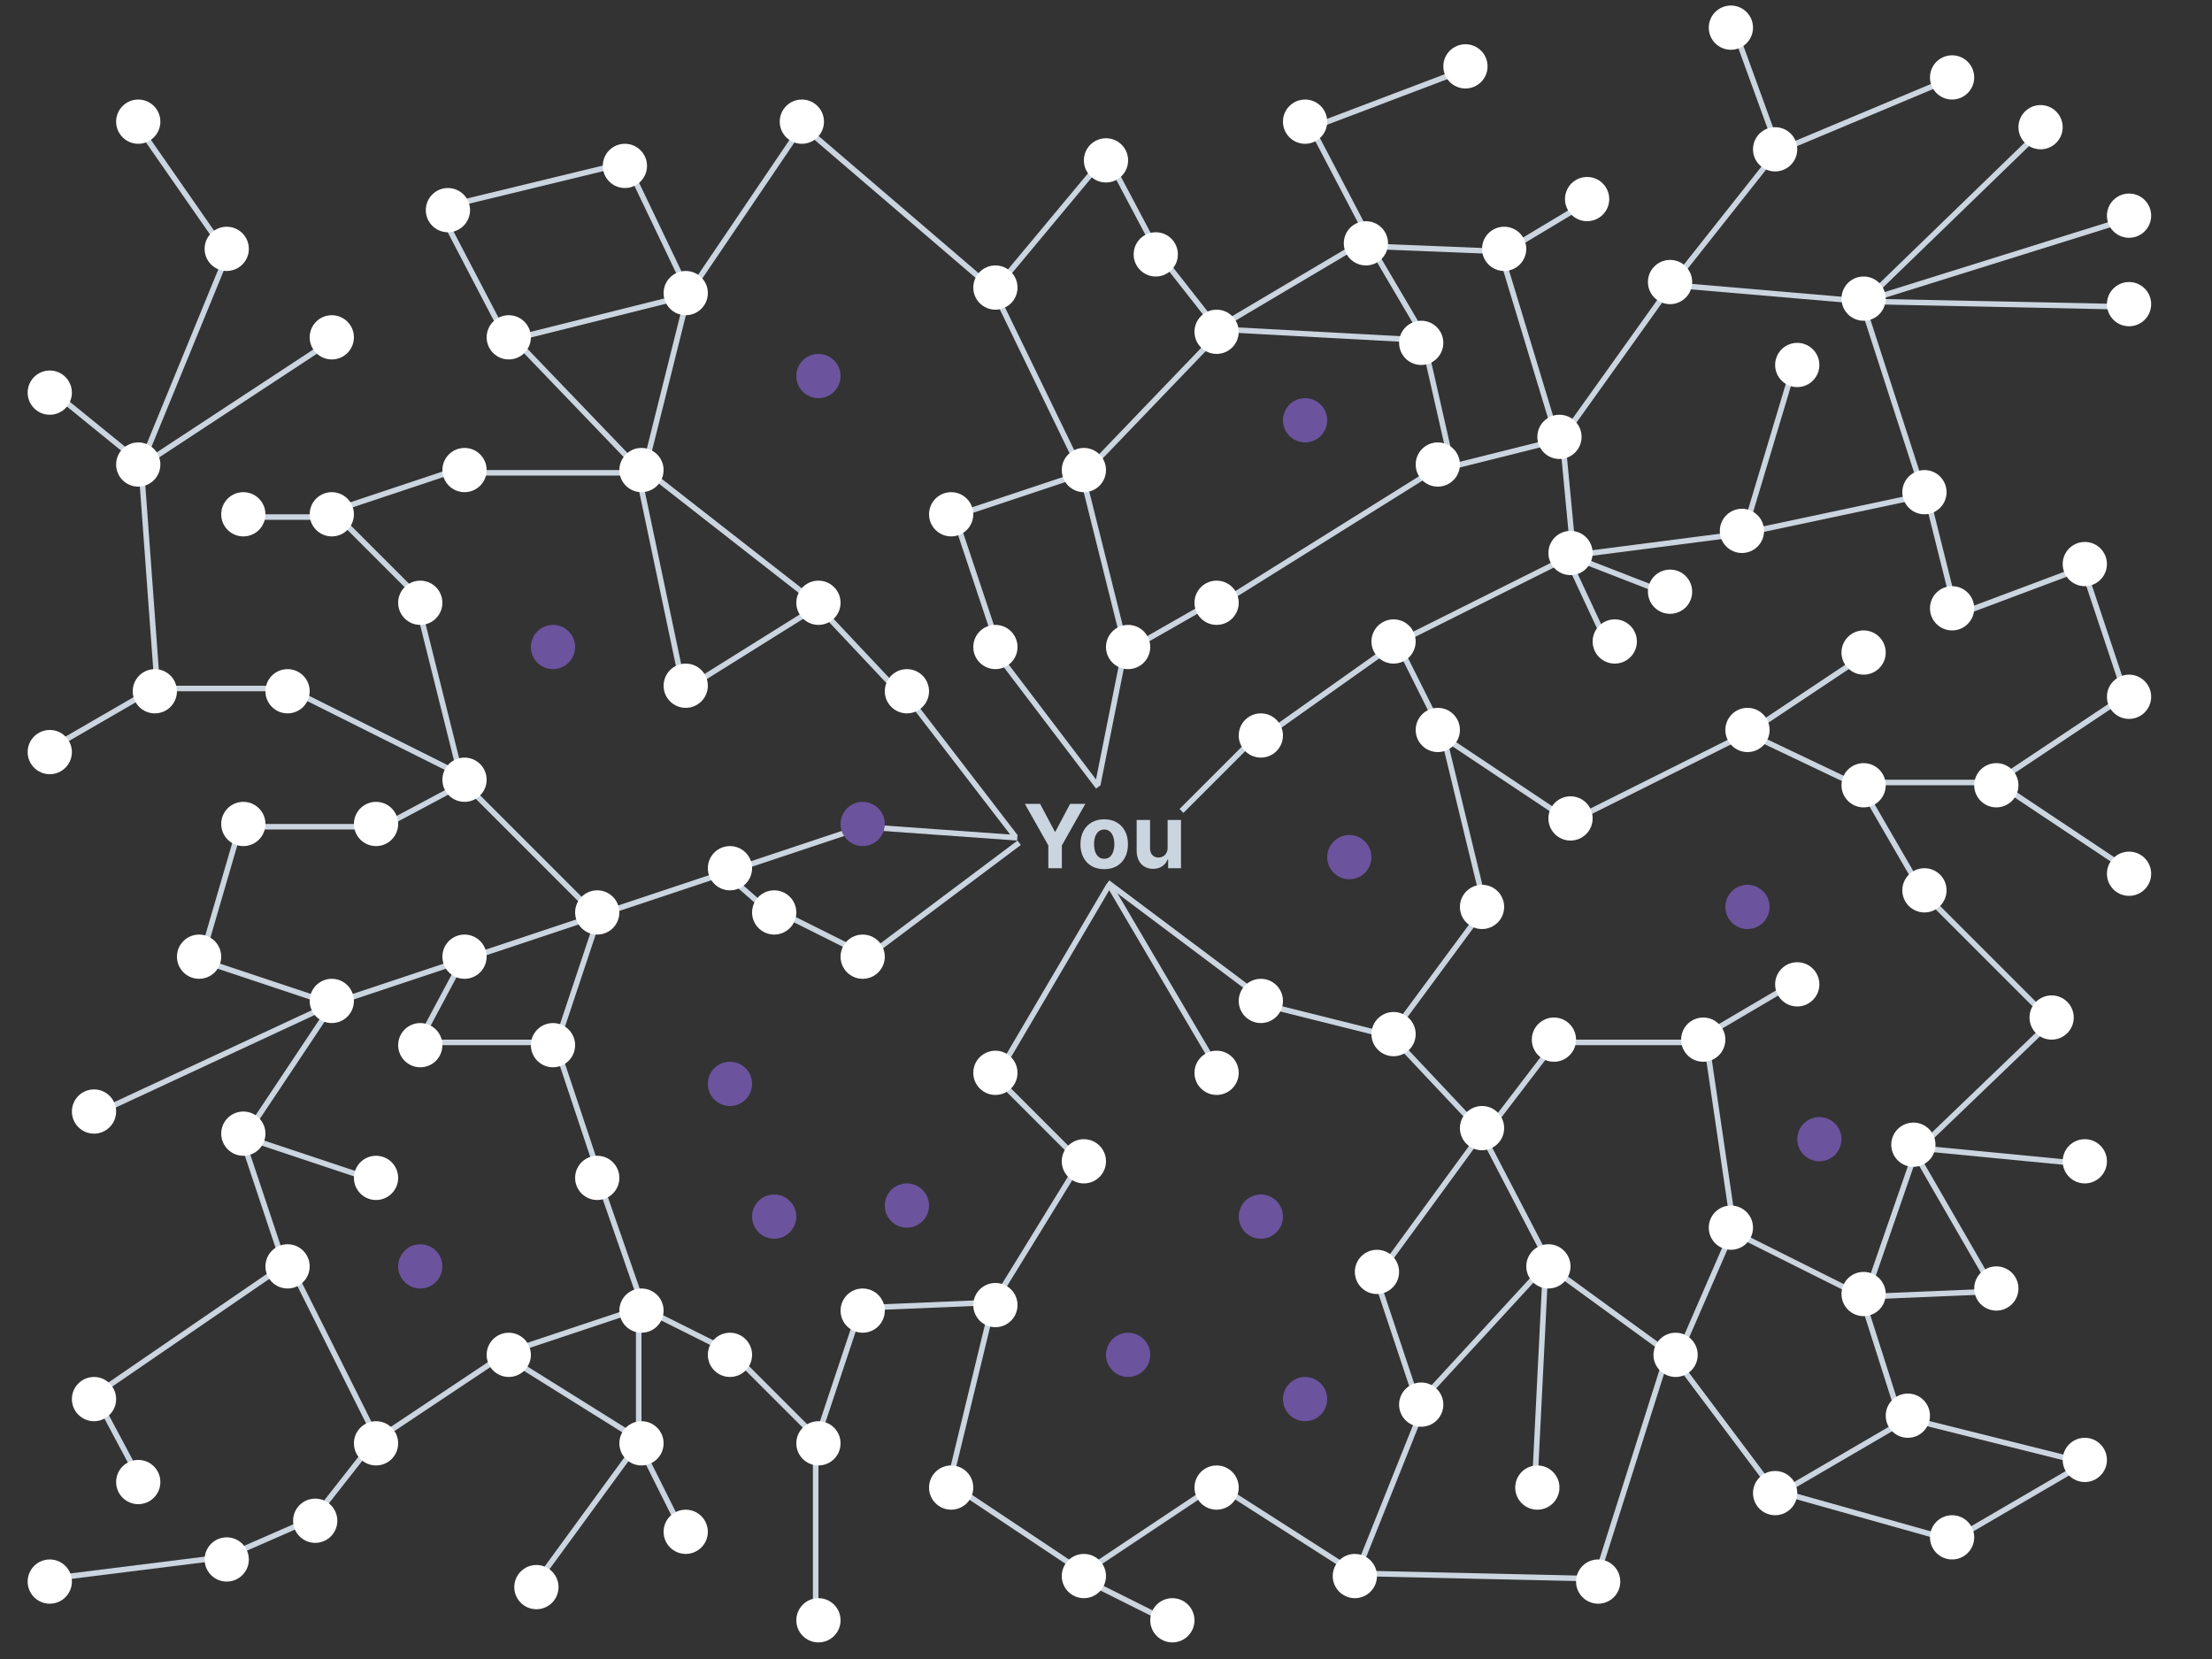 <svg width="400" height="300" viewBox="0 0 400 300" fill="none" xmlns="http://www.w3.org/2000/svg">
<rect x="0" y="0" width="400" height="300" fill="#333333" stroke="none"/>
<line x1="213.646" y1="146.646" x2="227.646" y2="132.646" stroke="#CBD5E0"/>
<line x1="198.51" y1="141.902" x2="203.51" y2="116.902" stroke="#CBD5E0"/>
<line x1="198.602" y1="142.303" x2="179.602" y2="117.303" stroke="#CBD5E0"/>
<line x1="172.474" y1="92.842" x2="180.474" y2="116.842" stroke="#CBD5E0"/>
<line x1="196.158" y1="85.474" x2="172.158" y2="93.474" stroke="#CBD5E0"/>
<line x1="220.361" y1="60.346" x2="196.361" y2="85.346" stroke="#CBD5E0"/>
<line x1="209.393" y1="45.691" x2="220.393" y2="59.691" stroke="#CBD5E0"/>
<line x1="200.442" y1="28.766" x2="209.442" y2="45.766" stroke="#CBD5E0"/>
<line x1="179.616" y1="52.68" x2="199.616" y2="28.68" stroke="#CBD5E0"/>
<line x1="220.027" y1="59.501" x2="257.027" y2="61.501" stroke="#CBD5E0"/>
<line x1="219.745" y1="59.57" x2="246.745" y2="43.57" stroke="#CBD5E0"/>
<line x1="271.98" y1="45.5" x2="246.98" y2="44.5" stroke="#CBD5E0"/>
<line x1="287.257" y1="36.429" x2="272.257" y2="45.429" stroke="#CBD5E0"/>
<line x1="183.604" y1="151.305" x2="163.604" y2="125.305" stroke="#CBD5E0"/>
<line x1="163.636" y1="126.343" x2="147.636" y2="109.343" stroke="#CBD5E0"/>
<line x1="148.265" y1="109.424" x2="124.265" y2="124.424" stroke="#CBD5E0"/>
<line x1="116.308" y1="84.606" x2="148.308" y2="109.606" stroke="#CBD5E0"/>
<line x1="92.361" y1="60.654" x2="116.361" y2="85.654" stroke="#CBD5E0"/>
<line x1="123.511" y1="124.103" x2="115.511" y2="86.103" stroke="#CBD5E0"/>
<line x1="83.515" y1="141.121" x2="75.515" y2="109.121" stroke="#CBD5E0"/>
<line x1="60" y1="93.5" x2="44" y2="93.5" stroke="#CBD5E0"/>
<line x1="60.354" y1="92.646" x2="76.354" y2="108.646" stroke="#CBD5E0"/>
<line x1="59.842" y1="92.526" x2="83.842" y2="84.526" stroke="#CBD5E0"/>
<line x1="116" y1="85.5" x2="84" y2="85.5" stroke="#CBD5E0"/>
<line x1="124.485" y1="53.121" x2="116.485" y2="85.121" stroke="#CBD5E0"/>
<line x1="113.451" y1="29.784" x2="124.451" y2="52.784" stroke="#CBD5E0"/>
<line x1="79.882" y1="37.514" x2="112.882" y2="29.514" stroke="#CBD5E0"/>
<line x1="91.557" y1="61.231" x2="79.557" y2="38.231" stroke="#CBD5E0"/>
<line x1="124.121" y1="53.485" x2="92.121" y2="61.485" stroke="#CBD5E0"/>
<line x1="145.414" y1="22.28" x2="124.414" y2="53.28" stroke="#CBD5E0"/>
<line x1="179.675" y1="52.38" x2="144.675" y2="22.38" stroke="#CBD5E0"/>
<line x1="195.55" y1="85.218" x2="179.55" y2="52.218" stroke="#CBD5E0"/>
<line x1="203.515" y1="117.121" x2="195.515" y2="85.121" stroke="#CBD5E0"/>
<line x1="218.248" y1="109.434" x2="204.248" y2="117.434" stroke="#CBD5E0"/>
<line x1="260.265" y1="84.424" x2="220.265" y2="109.424" stroke="#CBD5E0"/>
<line x1="257.488" y1="61.889" x2="262.488" y2="83.889" stroke="#CBD5E0"/>
<line x1="282.121" y1="79.485" x2="262.121" y2="84.485" stroke="#CBD5E0"/>
<line x1="247.431" y1="43.746" x2="257.431" y2="60.746" stroke="#CBD5E0"/>
<line x1="236.443" y1="21.768" x2="247.443" y2="42.768" stroke="#CBD5E0"/>
<line x1="265.177" y1="12.467" x2="236.177" y2="23.468" stroke="#CBD5E0"/>
<line x1="281.521" y1="79.145" x2="271.521" y2="46.145" stroke="#CBD5E0"/>
<line x1="183.964" y1="151.499" x2="155.964" y2="149.499" stroke="#CBD5E0"/>
<line x1="184.3" y1="152.4" x2="156.3" y2="173.4" stroke="#CBD5E0"/>
<line x1="200.431" y1="160.254" x2="180.431" y2="194.254" stroke="#CBD5E0"/>
<line x1="195.646" y1="210.354" x2="179.646" y2="194.354" stroke="#CBD5E0"/>
<line x1="179.574" y1="235.738" x2="195.574" y2="209.738" stroke="#CBD5E0"/>
<line x1="155.979" y1="236.5" x2="179.979" y2="235.5" stroke="#CBD5E0"/>
<line x1="147.526" y1="260.842" x2="155.526" y2="236.842" stroke="#CBD5E0"/>
<line x1="132.354" y1="244.646" x2="148.354" y2="260.646" stroke="#CBD5E0"/>
<line x1="147.5" y1="293" x2="147.5" y2="261" stroke="#CBD5E0"/>
<line x1="171.514" y1="268.882" x2="179.514" y2="235.882" stroke="#CBD5E0"/>
<line x1="172.277" y1="268.584" x2="196.277" y2="284.584" stroke="#CBD5E0"/>
<line x1="211.776" y1="293.447" x2="195.776" y2="285.447" stroke="#CBD5E0"/>
<line x1="195.723" y1="284.584" x2="219.723" y2="268.584" stroke="#CBD5E0"/>
<line x1="220.27" y1="268.579" x2="245.27" y2="284.579" stroke="#CBD5E0"/>
<line x1="257.464" y1="254.186" x2="245.464" y2="284.186" stroke="#CBD5E0"/>
<line x1="256.526" y1="254.158" x2="248.526" y2="230.158" stroke="#CBD5E0"/>
<line x1="256.632" y1="253.661" x2="279.632" y2="228.661" stroke="#CBD5E0"/>
<line x1="277.501" y1="268.975" x2="279.501" y2="228.975" stroke="#CBD5E0"/>
<line x1="288.523" y1="285.849" x2="301.523" y2="244.849" stroke="#CBD5E0"/>
<line x1="245.011" y1="284.5" x2="289.011" y2="285.5" stroke="#CBD5E0"/>
<line x1="200.431" y1="159.746" x2="220.431" y2="193.746" stroke="#CBD5E0"/>
<line x1="200.3" y1="159.6" x2="228.3" y2="180.6" stroke="#CBD5E0"/>
<line x1="251.879" y1="187.485" x2="227.879" y2="181.485" stroke="#CBD5E0"/>
<line x1="267.636" y1="204.343" x2="251.636" y2="187.343" stroke="#CBD5E0"/>
<line x1="268.404" y1="204.295" x2="249.404" y2="230.295" stroke="#CBD5E0"/>
<line x1="280.556" y1="229.231" x2="267.556" y2="204.231" stroke="#CBD5E0"/>
<line x1="302.706" y1="245.404" x2="280.706" y2="229.404" stroke="#CBD5E0"/>
<line x1="320.6" y1="269.3" x2="302.6" y2="245.3" stroke="#CBD5E0"/>
<line x1="352.865" y1="278.481" x2="320.865" y2="269.481" stroke="#CBD5E0"/>
<line x1="345.252" y1="256.432" x2="321.252" y2="270.432" stroke="#CBD5E0"/>
<line x1="313.459" y1="222.199" x2="303.459" y2="245.199" stroke="#CBD5E0"/>
<line x1="281.397" y1="188.304" x2="268.397" y2="205.304" stroke="#CBD5E0"/>
<line x1="268.402" y1="164.297" x2="251.402" y2="187.297" stroke="#CBD5E0"/>
<line x1="260.486" y1="130.882" x2="268.486" y2="163.882" stroke="#CBD5E0"/>
<line x1="252.447" y1="115.776" x2="260.447" y2="131.776" stroke="#CBD5E0"/>
<line x1="290.547" y1="116.211" x2="283.547" y2="101.211" stroke="#CBD5E0"/>
<line x1="301.819" y1="107.466" x2="283.819" y2="100.466" stroke="#CBD5E0"/>
<line x1="315.521" y1="95.856" x2="324.521" y2="65.856" stroke="#CBD5E0"/>
<line x1="347.524" y1="88.154" x2="336.524" y2="54.154" stroke="#CBD5E0"/>
<line x1="348.104" y1="89.489" x2="315.104" y2="96.489" stroke="#CBD5E0"/>
<line x1="348.485" y1="89.879" x2="353.485" y2="109.879" stroke="#CBD5E0"/>
<line x1="377.176" y1="102.468" x2="353.176" y2="111.468" stroke="#CBD5E0"/>
<line x1="384.526" y1="126.158" x2="376.526" y2="102.158" stroke="#CBD5E0"/>
<line x1="360.723" y1="141.584" x2="384.723" y2="125.584" stroke="#CBD5E0"/>
<line x1="361.277" y1="141.584" x2="385.277" y2="157.584" stroke="#CBD5E0"/>
<line x1="337" y1="141.5" x2="361" y2="141.5" stroke="#CBD5E0"/>
<line x1="347.567" y1="161.251" x2="336.567" y2="142.251" stroke="#CBD5E0"/>
<line x1="336.785" y1="142.451" x2="315.785" y2="132.451" stroke="#CBD5E0"/>
<line x1="337.277" y1="118.416" x2="316.277" y2="132.416" stroke="#CBD5E0"/>
<line x1="316.224" y1="132.447" x2="284.224" y2="148.447" stroke="#CBD5E0"/>
<line x1="283.723" y1="148.416" x2="259.723" y2="132.416" stroke="#CBD5E0"/>
<line x1="308" y1="188.5" x2="281" y2="188.5" stroke="#CBD5E0"/>
<line x1="307.746" y1="187.569" x2="324.746" y2="177.569" stroke="#CBD5E0"/>
<line x1="308.495" y1="187.927" x2="313.495" y2="221.927" stroke="#CBD5E0"/>
<line x1="336.776" y1="234.447" x2="312.776" y2="222.447" stroke="#CBD5E0"/>
<line x1="346.472" y1="208.164" x2="337.473" y2="234.164" stroke="#CBD5E0"/>
<line x1="371.346" y1="184.361" x2="346.346" y2="208.361" stroke="#CBD5E0"/>
<line x1="370.646" y1="184.354" x2="347.646" y2="161.354" stroke="#CBD5E0"/>
<line x1="376.952" y1="210.498" x2="345.952" y2="207.498" stroke="#CBD5E0"/>
<line x1="360.567" y1="233.25" x2="345.567" y2="207.25" stroke="#CBD5E0"/>
<line x1="361.021" y1="233.5" x2="337.021" y2="234.5" stroke="#CBD5E0"/>
<line x1="343.524" y1="256.152" x2="336.524" y2="234.152" stroke="#CBD5E0"/>
<line x1="377.252" y1="264.432" x2="353.252" y2="278.432" stroke="#CBD5E0"/>
<line x1="376.879" y1="264.485" x2="344.879" y2="256.485" stroke="#CBD5E0"/>
<line x1="140.224" y1="164.553" x2="156.224" y2="172.553" stroke="#CBD5E0"/>
<line x1="139.671" y1="165.376" x2="131.671" y2="158.376" stroke="#CBD5E0"/>
<line x1="156.158" y1="149.474" x2="132.158" y2="157.474" stroke="#CBD5E0"/>
<line x1="132.158" y1="157.474" x2="108.158" y2="165.474" stroke="#CBD5E0"/>
<line x1="108.158" y1="165.474" x2="84.158" y2="173.474" stroke="#CBD5E0"/>
<line x1="108.474" y1="165.158" x2="100.474" y2="189.158" stroke="#CBD5E0"/>
<line x1="76" y1="188.5" x2="100" y2="188.5" stroke="#CBD5E0"/>
<line x1="75.559" y1="188.765" x2="83.559" y2="173.765" stroke="#CBD5E0"/>
<line x1="100.474" y1="188.842" x2="108.474" y2="212.842" stroke="#CBD5E0"/>
<line x1="108.472" y1="213.836" x2="116.472" y2="236.836" stroke="#CBD5E0"/>
<line x1="116.224" y1="236.553" x2="132.224" y2="244.553" stroke="#CBD5E0"/>
<line x1="91.842" y1="244.526" x2="115.842" y2="236.526" stroke="#CBD5E0"/>
<line x1="115.5" y1="261" x2="115.5" y2="237" stroke="#CBD5E0"/>
<line x1="123.553" y1="277.224" x2="115.553" y2="261.224" stroke="#CBD5E0"/>
<line x1="96.596" y1="286.705" x2="115.596" y2="260.705" stroke="#CBD5E0"/>
<line x1="115.735" y1="260.424" x2="91.735" y2="245.424" stroke="#CBD5E0"/>
<line x1="67.723" y1="260.584" x2="91.723" y2="244.584" stroke="#CBD5E0"/>
<line x1="56.607" y1="274.691" x2="67.607" y2="260.691" stroke="#CBD5E0"/>
<line x1="40.8" y1="281.542" x2="56.8" y2="274.542" stroke="#CBD5E0"/>
<line x1="8.938" y1="285.504" x2="40.938" y2="281.504" stroke="#CBD5E0"/>
<line x1="17.441" y1="252.765" x2="25.441" y2="267.765" stroke="#CBD5E0"/>
<line x1="107.646" y1="165.354" x2="83.646" y2="141.354" stroke="#CBD5E0"/>
<line x1="52.224" y1="124.553" x2="84.224" y2="140.553" stroke="#CBD5E0"/>
<line x1="28" y1="124.5" x2="52" y2="124.5" stroke="#CBD5E0"/>
<line x1="8.749" y1="135.567" x2="27.75" y2="124.567" stroke="#CBD5E0"/>
<line x1="25.499" y1="83.963" x2="28.499" y2="124.964" stroke="#CBD5E0"/>
<line x1="9.315" y1="70.612" x2="25.315" y2="83.612" stroke="#CBD5E0"/>
<line x1="60.275" y1="61.418" x2="25.275" y2="84.418" stroke="#CBD5E0"/>
<line x1="41.463" y1="45.19" x2="25.463" y2="84.19" stroke="#CBD5E0"/>
<line x1="40.59" y1="45.285" x2="24.59" y2="22.285" stroke="#CBD5E0"/>
<line x1="84.158" y1="173.474" x2="60.158" y2="181.474" stroke="#CBD5E0"/>
<line x1="59.842" y1="181.474" x2="35.842" y2="173.474" stroke="#CBD5E0"/>
<line x1="43.48" y1="149.14" x2="36.48" y2="173.14" stroke="#CBD5E0"/>
<line x1="68" y1="149.5" x2="44" y2="149.5" stroke="#CBD5E0"/>
<line x1="84.235" y1="141.441" x2="69.235" y2="149.441" stroke="#CBD5E0"/>
<line x1="60.211" y1="181.453" x2="17.211" y2="201.453" stroke="#CBD5E0"/>
<line x1="60.416" y1="181.277" x2="44.416" y2="205.277" stroke="#CBD5E0"/>
<line x1="67.842" y1="213.474" x2="43.842" y2="205.474" stroke="#CBD5E0"/>
<line x1="51.526" y1="229.158" x2="43.526" y2="205.158" stroke="#CBD5E0"/>
<line x1="52.447" y1="228.776" x2="68.447" y2="260.776" stroke="#CBD5E0"/>
<line x1="16.717" y1="252.588" x2="51.717" y2="228.588" stroke="#CBD5E0"/>
<line x1="252.289" y1="116.408" x2="228.289" y2="133.408" stroke="#CBD5E0"/>
<line x1="284.224" y1="100.447" x2="252.224" y2="116.447" stroke="#CBD5E0"/>
<line x1="282.498" y1="78.953" x2="284.498" y2="99.953" stroke="#CBD5E0"/>
<line x1="315.064" y1="96.496" x2="284.064" y2="100.496" stroke="#CBD5E0"/>
<line x1="302.407" y1="51.291" x2="282.407" y2="79.291" stroke="#CBD5E0"/>
<line x1="321.392" y1="27.31" x2="302.392" y2="51.31" stroke="#CBD5E0"/>
<line x1="336.957" y1="54.498" x2="301.957" y2="51.498" stroke="#CBD5E0"/>
<line x1="369.348" y1="23.359" x2="337.348" y2="54.359" stroke="#CBD5E0"/>
<line x1="385.149" y1="39.477" x2="337.149" y2="54.477" stroke="#CBD5E0"/>
<line x1="384.99" y1="55.5" x2="336.99" y2="54.5" stroke="#CBD5E0"/>
<line x1="313.47" y1="4.829" x2="321.47" y2="26.829" stroke="#CBD5E0"/>
<line x1="352.193" y1="14.461" x2="321.193" y2="27.461" stroke="#CBD5E0"/>
<circle cx="204" cy="117" r="3" fill="white" stroke="white" stroke-width="2"/>
<circle cx="228" cy="133" r="3" fill="white" stroke="white" stroke-width="2"/>
<circle cx="220" cy="109" r="3" fill="white" stroke="white" stroke-width="2"/>
<circle cx="196" cy="85" r="3" fill="white" stroke="white" stroke-width="2"/>
<circle cx="172" cy="93" r="3" fill="white" stroke="white" stroke-width="2"/>
<circle cx="148" cy="109" r="3" fill="white" stroke="white" stroke-width="2"/>
<circle cx="164" cy="125" r="3" fill="white" stroke="white" stroke-width="2"/>
<circle cx="180" cy="117" r="3" fill="white" stroke="white" stroke-width="2"/>
<circle cx="156" cy="173" r="3" fill="white" stroke="white" stroke-width="2"/>
<circle cx="140" cy="165" r="3" fill="white" stroke="white" stroke-width="2"/>
<circle cx="132" cy="157" r="3" fill="white" stroke="white" stroke-width="2"/>
<circle cx="108" cy="165" r="3" fill="white" stroke="white" stroke-width="2"/>
<circle cx="84" cy="141" r="3" fill="white" stroke="white" stroke-width="2"/>
<circle cx="100" cy="117" r="3" fill="#6B539D" stroke="#6B539D" stroke-width="2"/>
<circle cx="116" cy="85" r="3" fill="white" stroke="white" stroke-width="2"/>
<circle cx="124" cy="53" r="3" fill="white" stroke="white" stroke-width="2"/>
<circle cx="92" cy="61" r="3" fill="white" stroke="white" stroke-width="2"/>
<circle cx="84" cy="85" r="3" fill="white" stroke="white" stroke-width="2"/>
<circle cx="76" cy="109" r="3" fill="white" stroke="white" stroke-width="2"/>
<circle cx="68" cy="149" r="3" fill="white" stroke="white" stroke-width="2"/>
<circle cx="76" cy="189" r="3" fill="white" stroke="white" stroke-width="2"/>
<circle cx="84" cy="173" r="3" fill="white" stroke="white" stroke-width="2"/>
<circle cx="100" cy="189" r="3" fill="white" stroke="white" stroke-width="2"/>
<circle cx="108" cy="213" r="3" fill="white" stroke="white" stroke-width="2"/>
<circle cx="92" cy="245" r="3" fill="white" stroke="white" stroke-width="2"/>
<circle cx="76" cy="229" r="3" fill="#6B539D" stroke="#6B539D" stroke-width="2"/>
<circle cx="68" cy="213" r="3" fill="white" stroke="white" stroke-width="2"/>
<circle cx="60" cy="181" r="3" fill="white" stroke="white" stroke-width="2"/>
<circle cx="44" cy="149" r="3" fill="white" stroke="white" stroke-width="2"/>
<circle cx="52" cy="125" r="3" fill="white" stroke="white" stroke-width="2"/>
<circle cx="60" cy="93" r="3" fill="white" stroke="white" stroke-width="2"/>
<circle cx="60" cy="61" r="3" fill="white" stroke="white" stroke-width="2"/>
<circle cx="44" cy="93" r="3" fill="white" stroke="white" stroke-width="2"/>
<circle cx="28" cy="125" r="3" fill="white" stroke="white" stroke-width="2"/>
<circle cx="36" cy="173" r="3" fill="white" stroke="white" stroke-width="2"/>
<circle cx="44" cy="205" r="3" fill="white" stroke="white" stroke-width="2"/>
<circle cx="52" cy="229" r="3" fill="white" stroke="white" stroke-width="2"/>
<circle cx="68" cy="261" r="3" fill="white" stroke="white" stroke-width="2"/>
<circle cx="116" cy="237" r="3" fill="white" stroke="white" stroke-width="2"/>
<circle cx="156" cy="237" r="3" fill="white" stroke="white" stroke-width="2"/>
<circle cx="148" cy="261" r="3" fill="white" stroke="white" stroke-width="2"/>
<circle cx="132" cy="245" r="3" fill="white" stroke="white" stroke-width="2"/>
<circle cx="116" cy="261" r="3" fill="white" stroke="white" stroke-width="2"/>
<circle cx="124" cy="277" r="3" fill="white" stroke="white" stroke-width="2"/>
<circle cx="148" cy="293" r="3" fill="white" stroke="white" stroke-width="2"/>
<circle cx="172" cy="269" r="3" fill="white" stroke="white" stroke-width="2"/>
<circle cx="204" cy="245" r="3" fill="#6B539D" stroke="#6B539D" stroke-width="2"/>
<circle cx="236" cy="253" r="3" fill="#6B539D" stroke="#6B539D" stroke-width="2"/>
<circle cx="220" cy="269" r="3" fill="white" stroke="white" stroke-width="2"/>
<circle cx="196" cy="285" r="3" fill="white" stroke="white" stroke-width="2"/>
<circle cx="236" cy="22" r="3" fill="white" stroke="white" stroke-width="2"/>
<circle cx="212" cy="293" r="3" fill="white" stroke="white" stroke-width="2"/>
<circle cx="245" cy="285" r="3" fill="white" stroke="white" stroke-width="2"/>
<circle cx="278" cy="269" r="3" fill="white" stroke="white" stroke-width="2"/>
<circle cx="303" cy="245" r="3" fill="white" stroke="white" stroke-width="2"/>
<circle cx="280" cy="229" r="3" fill="white" stroke="white" stroke-width="2"/>
<circle cx="313" cy="222" r="3" fill="white" stroke="white" stroke-width="2"/>
<circle cx="346" cy="207" r="3" fill="white" stroke="white" stroke-width="2"/>
<circle cx="371" cy="184" r="3" fill="white" stroke="white" stroke-width="2"/>
<circle cx="348" cy="161" r="3" fill="white" stroke="white" stroke-width="2"/>
<circle cx="325" cy="178" r="3" fill="white" stroke="white" stroke-width="2"/>
<circle cx="302" cy="107" r="3" fill="white" stroke="white" stroke-width="2"/>
<circle cx="287" cy="36" r="3" fill="white" stroke="white" stroke-width="2"/>
<circle cx="272" cy="45" r="3" fill="white" stroke="white" stroke-width="2"/>
<circle cx="257" cy="62" r="3" fill="white" stroke="white" stroke-width="2"/>
<circle cx="282" cy="79" r="3" fill="white" stroke="white" stroke-width="2"/>
<circle cx="315" cy="96" r="3" fill="white" stroke="white" stroke-width="2"/>
<circle cx="348" cy="89" r="3" fill="white" stroke="white" stroke-width="2"/>
<circle cx="325" cy="66" r="3" fill="white" stroke="white" stroke-width="2"/>
<circle cx="302" cy="51" r="3" fill="white" stroke="white" stroke-width="2"/>
<circle cx="247" cy="44" r="3" fill="white" stroke="white" stroke-width="2"/>
<circle cx="200" cy="29" r="3" fill="white" stroke="white" stroke-width="2"/>
<circle cx="145" cy="22" r="3" fill="white" stroke="white" stroke-width="2"/>
<circle cx="113" cy="30" r="3" fill="white" stroke="white" stroke-width="2"/>
<circle cx="81" cy="38" r="3" fill="white" stroke="white" stroke-width="2"/>
<circle cx="209" cy="46" r="3" fill="white" stroke="white" stroke-width="2"/>
<circle cx="337" cy="54" r="3" fill="white" stroke="white" stroke-width="2"/>
<circle cx="377" cy="102" r="3" fill="white" stroke="white" stroke-width="2"/>
<circle cx="385" cy="158" r="3" fill="white" stroke="white" stroke-width="2"/>
<circle cx="361" cy="142" r="3" fill="white" stroke="white" stroke-width="2"/>
<circle cx="337" cy="118" r="3" fill="white" stroke="white" stroke-width="2"/>
<circle cx="353" cy="110" r="3" fill="white" stroke="white" stroke-width="2"/>
<circle cx="385" cy="126" r="3" fill="white" stroke="white" stroke-width="2"/>
<circle cx="337" cy="142" r="3" fill="white" stroke="white" stroke-width="2"/>
<circle cx="329" cy="206" r="3" fill="#6B539D" stroke="#6B539D" stroke-width="2"/>
<circle cx="321" cy="270" r="3" fill="white" stroke="white" stroke-width="2"/>
<circle cx="289" cy="286" r="3" fill="white" stroke="white" stroke-width="2"/>
<circle cx="385" cy="55" r="3" fill="white" stroke="white" stroke-width="2"/>
<circle cx="385" cy="39" r="3" fill="white" stroke="white" stroke-width="2"/>
<circle cx="369" cy="23" r="3" fill="white" stroke="white" stroke-width="2"/>
<circle cx="353" cy="14" r="3" fill="white" stroke="white" stroke-width="2"/>
<circle cx="313" cy="5" r="3" fill="white" stroke="white" stroke-width="2"/>
<circle cx="265" cy="12" r="3" fill="white" stroke="white" stroke-width="2"/>
<circle cx="321" cy="27" r="3" fill="white" stroke="white" stroke-width="2"/>
<circle cx="377" cy="210" r="3" fill="white" stroke="white" stroke-width="2"/>
<circle cx="361" cy="233" r="3" fill="white" stroke="white" stroke-width="2"/>
<circle cx="377" cy="264" r="3" fill="white" stroke="white" stroke-width="2"/>
<circle cx="97" cy="287" r="3" fill="white" stroke="white" stroke-width="2"/>
<circle cx="9" cy="286" r="3" fill="white" stroke="white" stroke-width="2"/>
<circle cx="17" cy="253" r="3" fill="white" stroke="white" stroke-width="2"/>
<circle cx="25" cy="268" r="3" fill="white" stroke="white" stroke-width="2"/>
<circle cx="57" cy="275" r="3" fill="white" stroke="white" stroke-width="2"/>
<circle cx="41" cy="282" r="3" fill="white" stroke="white" stroke-width="2"/>
<circle cx="17" cy="201" r="3" fill="white" stroke="white" stroke-width="2"/>
<circle cx="9" cy="136" r="3" fill="white" stroke="white" stroke-width="2"/>
<circle cx="9" cy="71" r="3" fill="white" stroke="white" stroke-width="2"/>
<circle cx="25" cy="22" r="3" fill="white" stroke="white" stroke-width="2"/>
<circle cx="41" cy="45" r="3" fill="white" stroke="white" stroke-width="2"/>
<circle cx="25" cy="84" r="3" fill="white" stroke="white" stroke-width="2"/>
<circle cx="257" cy="254" r="3" fill="white" stroke="white" stroke-width="2"/>
<circle cx="249" cy="230" r="3" fill="white" stroke="white" stroke-width="2"/>
<circle cx="281" cy="188" r="3" fill="white" stroke="white" stroke-width="2"/>
<circle cx="337" cy="234" r="3" fill="white" stroke="white" stroke-width="2"/>
<circle cx="345" cy="256" r="3" fill="white" stroke="white" stroke-width="2"/>
<circle cx="353" cy="278" r="3" fill="white" stroke="white" stroke-width="2"/>
<circle cx="156" cy="149" r="3" fill="#6B539D" stroke="#6B539D" stroke-width="2"/>
<circle cx="228" cy="181" r="3" fill="white" stroke="white" stroke-width="2"/>
<circle cx="268" cy="164" r="3" fill="white" stroke="white" stroke-width="2"/>
<circle cx="244" cy="155" r="3" fill="#6B539D" stroke="#6B539D" stroke-width="2"/>
<circle cx="180" cy="194" r="3" fill="white" stroke="white" stroke-width="2"/>
<circle cx="164" cy="218" r="3" fill="#6B539D" stroke="#6B539D" stroke-width="2"/>
<circle cx="196" cy="210" r="3" fill="white" stroke="white" stroke-width="2"/>
<circle cx="220" cy="194" r="3" fill="white" stroke="white" stroke-width="2"/>
<circle cx="252" cy="187" r="3" fill="white" stroke="white" stroke-width="2"/>
<circle cx="284" cy="148" r="3" fill="white" stroke="white" stroke-width="2"/>
<circle cx="252" cy="116" r="3" fill="white" stroke="white" stroke-width="2"/>
<circle cx="236" cy="76" r="3" fill="#6B539D" stroke="#6B539D" stroke-width="2"/>
<circle cx="260" cy="84" r="3" fill="white" stroke="white" stroke-width="2"/>
<circle cx="284" cy="100" r="3" fill="white" stroke="white" stroke-width="2"/>
<circle cx="292" cy="116" r="3" fill="white" stroke="white" stroke-width="2"/>
<circle cx="260" cy="132" r="3" fill="white" stroke="white" stroke-width="2"/>
<circle cx="220" cy="60" r="3" fill="white" stroke="white" stroke-width="2"/>
<circle cx="180" cy="52" r="3" fill="white" stroke="white" stroke-width="2"/>
<circle cx="148" cy="68" r="3" fill="#6B539D" stroke="#6B539D" stroke-width="2"/>
<circle cx="124" cy="124" r="3" fill="white" stroke="white" stroke-width="2"/>
<circle cx="132" cy="196" r="3" fill="#6B539D" stroke="#6B539D" stroke-width="2"/>
<circle cx="140" cy="220" r="3" fill="#6B539D" stroke="#6B539D" stroke-width="2"/>
<circle cx="180" cy="236" r="3" fill="white" stroke="white" stroke-width="2"/>
<circle cx="228" cy="220" r="3" fill="#6B539D" stroke="#6B539D" stroke-width="2"/>
<circle cx="268" cy="204" r="3" fill="white" stroke="white" stroke-width="2"/>
<circle cx="308" cy="188" r="3" fill="white" stroke="white" stroke-width="2"/>
<circle cx="316" cy="164" r="3" fill="#6B539D" stroke="#6B539D" stroke-width="2"/>
<circle cx="316" cy="132" r="3" fill="white" stroke="white" stroke-width="2"/>
<path d="M185.33 145.364H188.085L190.739 150.375H190.852L193.506 145.364H196.261L192.017 152.886V157H189.574V152.886L185.33 145.364ZM199.675 157.17C198.792 157.17 198.029 156.983 197.385 156.608C196.745 156.229 196.25 155.703 195.902 155.028C195.554 154.35 195.379 153.564 195.379 152.67C195.379 151.769 195.554 150.981 195.902 150.307C196.25 149.629 196.745 149.102 197.385 148.727C198.029 148.348 198.792 148.159 199.675 148.159C200.557 148.159 201.319 148.348 201.959 148.727C202.603 149.102 203.099 149.629 203.447 150.307C203.796 150.981 203.97 151.769 203.97 152.67C203.97 153.564 203.796 154.35 203.447 155.028C203.099 155.703 202.603 156.229 201.959 156.608C201.319 156.983 200.557 157.17 199.675 157.17ZM199.686 155.295C200.088 155.295 200.423 155.182 200.692 154.955C200.961 154.723 201.163 154.409 201.3 154.011C201.44 153.614 201.51 153.161 201.51 152.653C201.51 152.146 201.44 151.693 201.3 151.295C201.163 150.898 200.961 150.583 200.692 150.352C200.423 150.121 200.088 150.006 199.686 150.006C199.281 150.006 198.94 150.121 198.663 150.352C198.391 150.583 198.184 150.898 198.044 151.295C197.908 151.693 197.839 152.146 197.839 152.653C197.839 153.161 197.908 153.614 198.044 154.011C198.184 154.409 198.391 154.723 198.663 154.955C198.94 155.182 199.281 155.295 199.686 155.295ZM211.141 153.284V148.273H213.561V157H211.237V155.415H211.146C210.949 155.926 210.622 156.337 210.163 156.648C209.709 156.958 209.154 157.114 208.499 157.114C207.915 157.114 207.402 156.981 206.959 156.716C206.516 156.451 206.169 156.074 205.919 155.585C205.673 155.097 205.548 154.511 205.544 153.83V148.273H207.964V153.398C207.968 153.913 208.107 154.32 208.379 154.619C208.652 154.919 209.018 155.068 209.476 155.068C209.768 155.068 210.04 155.002 210.294 154.869C210.548 154.733 210.752 154.532 210.908 154.267C211.067 154.002 211.144 153.674 211.141 153.284Z" fill="#CBD5E0"/>
</svg>
